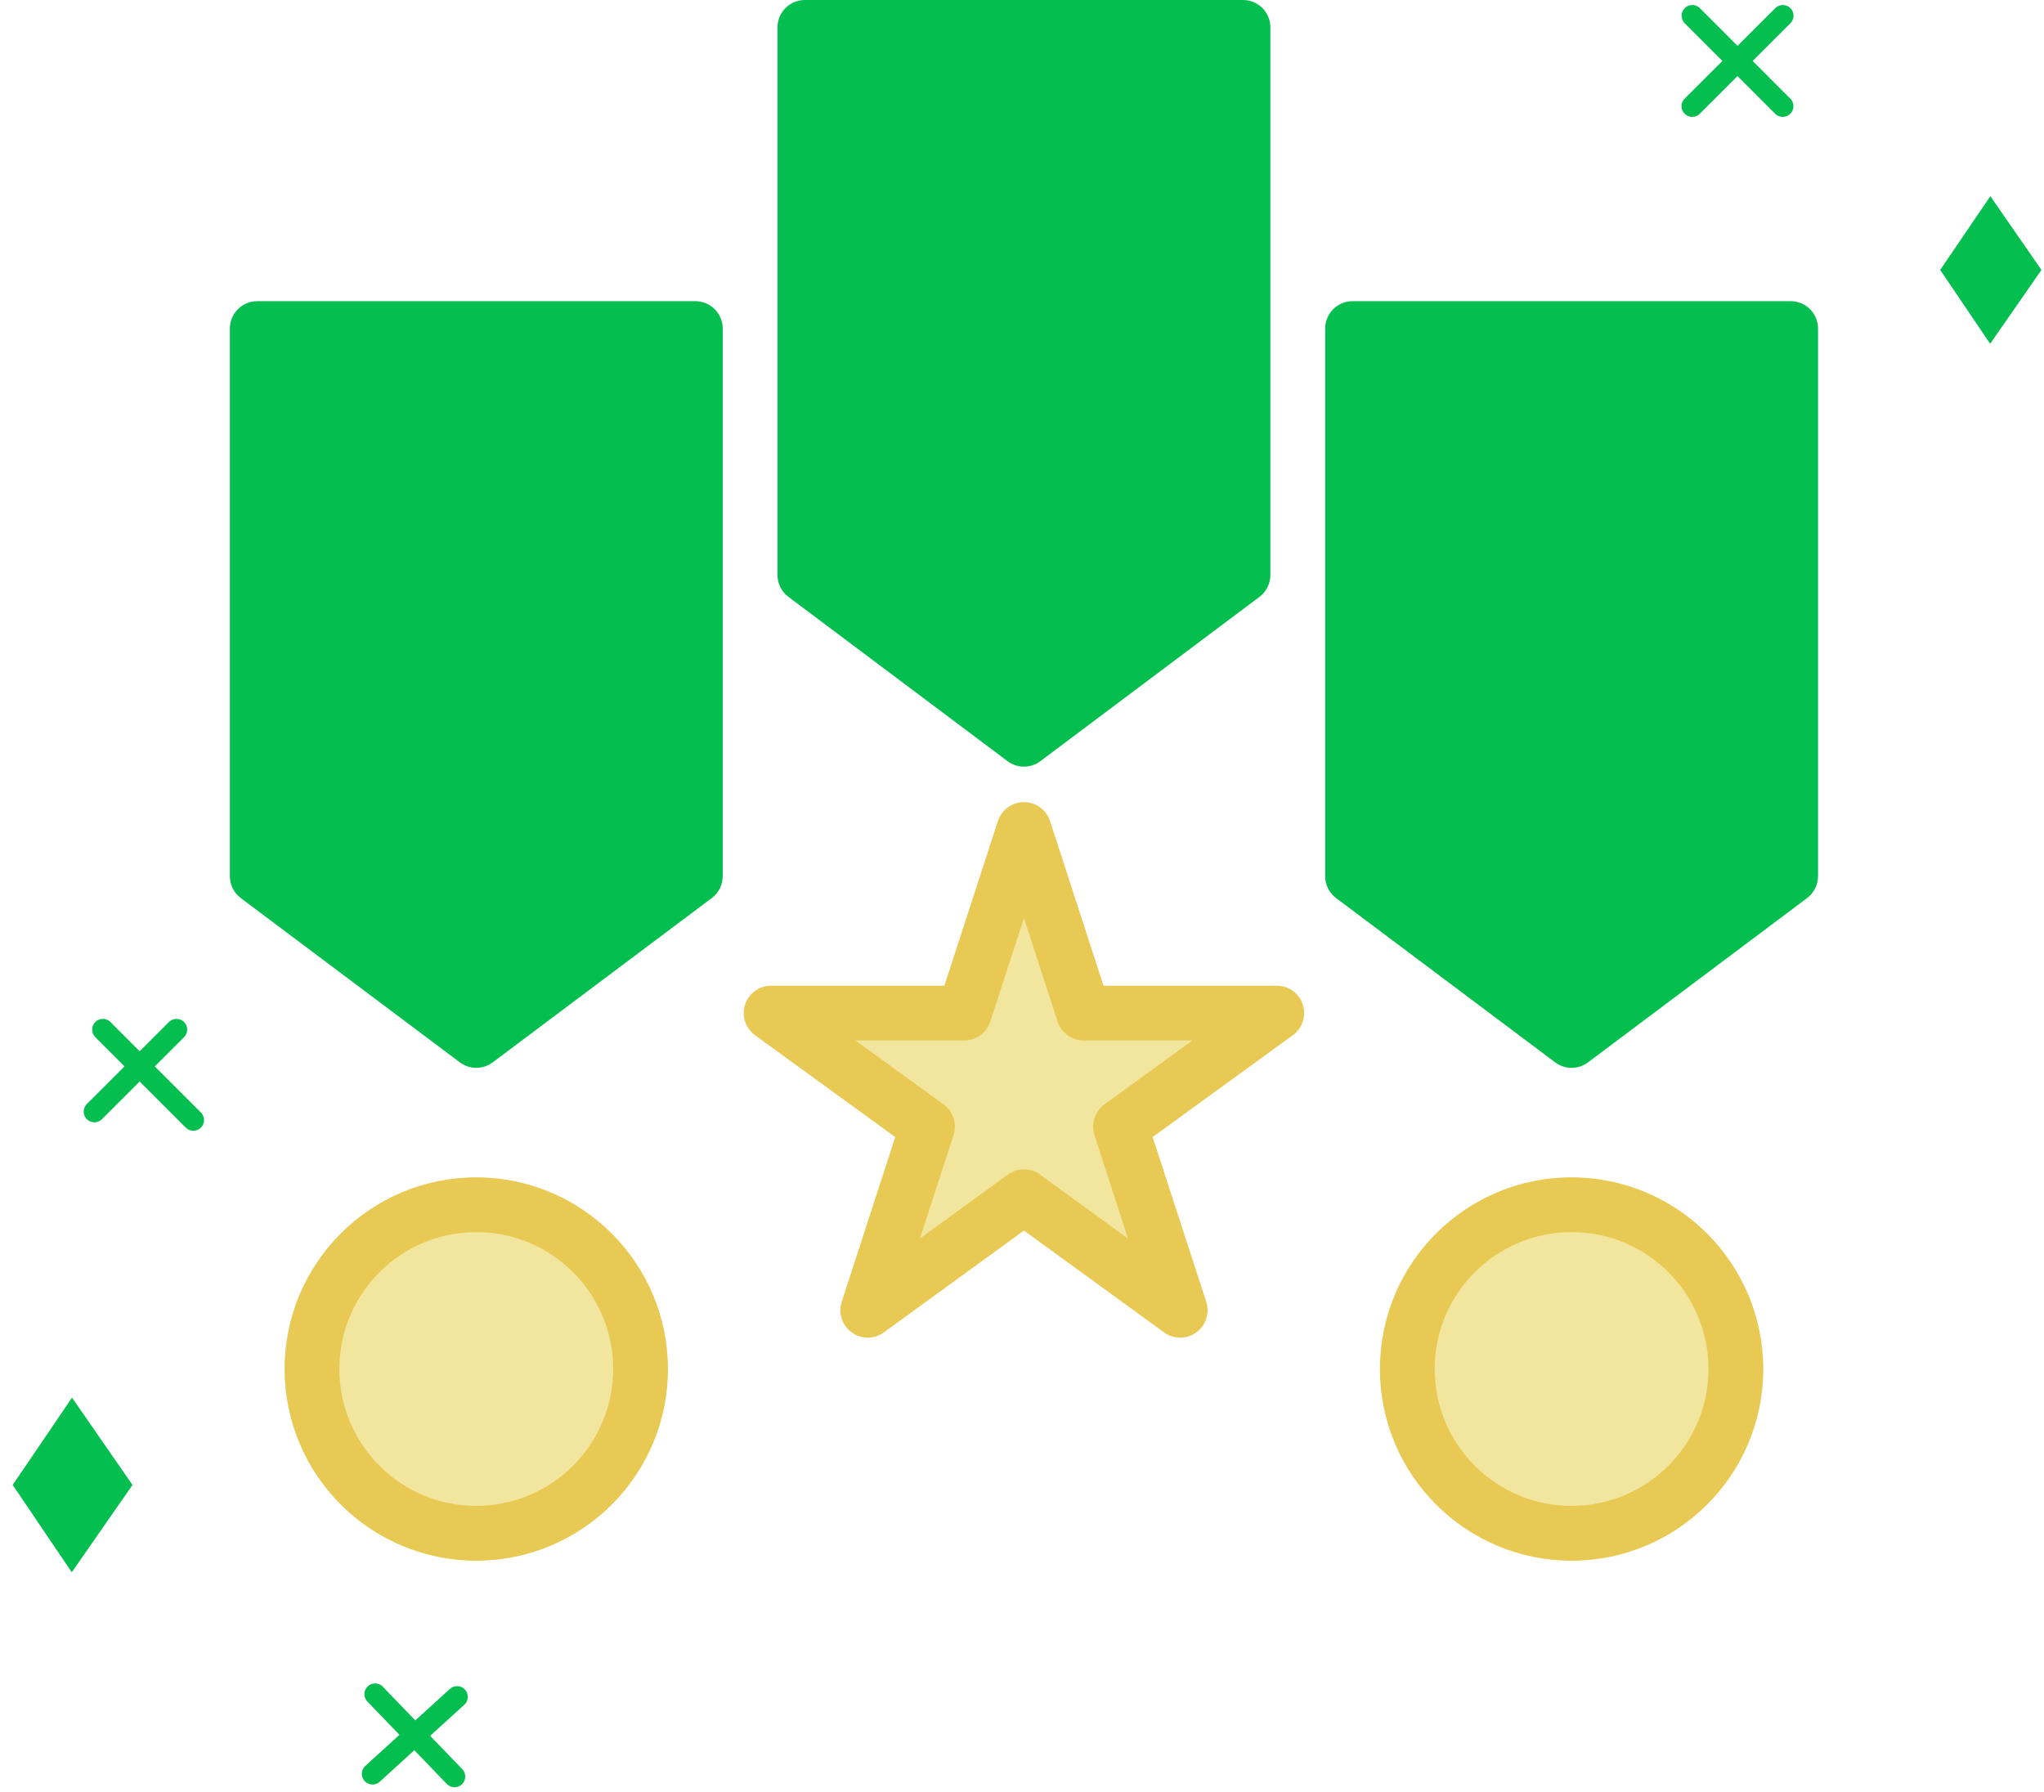 <svg xmlns="http://www.w3.org/2000/svg" width="130" height="114" viewBox="0 0 130 114">
  <g fill="none" fill-rule="evenodd">
    <g fill-rule="nonzero" transform="translate(14)">
      <polygon fill="#F2E59E" points="55.4 64.397 51.685 52.809 47.971 64.397 35.955 64.397 45.677 71.558 41.964 83.146 51.685 75.984 61.407 83.146 57.694 71.558 67.416 64.397"/>
      <path fill="#F2E59E" d="M86.517 76.404C80.311 76.404 75.281 81.435 75.281 87.64 75.281 93.846 80.311 98.876 86.517 98.876 92.722 98.876 97.753 93.846 97.753 87.64 97.753 81.435 92.722 76.404 86.517 76.404zM26.966 87.079C26.966 92.973 22.187 97.753 16.292 97.753 10.397 97.753 5.618 92.973 5.618 87.079 5.618 81.184 10.397 76.404 16.292 76.404 22.187 76.404 26.966 81.184 26.966 87.079z"/>
      <path fill="#E8C953" d="M68.862 63.9C68.628 63.182 67.959 62.696 67.203 62.697L56.184 62.697 52.78 52.217C52.545 51.503 51.878 51.02 51.125 51.02 50.373 51.02 49.706 51.503 49.47 52.217L46.063 62.697 35.044 62.697C34.29 62.697 33.62 63.182 33.387 63.9 33.153 64.618 33.409 65.403 34.02 65.847L42.938 72.324 39.534 82.803C39.3 83.521 39.556 84.307 40.166 84.75 40.777 85.194 41.604 85.194 42.213 84.75L51.124 78.273 60.037 84.75C60.647 85.194 61.474 85.194 62.085 84.75 62.695 84.307 62.951 83.521 62.718 82.803L59.309 72.324 68.224 65.847C68.836 65.405 69.094 64.618 68.862 63.9zM56.24 70.25C55.63 70.694 55.375 71.479 55.608 72.197L57.741 78.782 52.147 74.713C51.537 74.269 50.71 74.269 50.1 74.713L44.506 78.782 46.646 72.197C46.879 71.479 46.624 70.694 46.014 70.25L40.405 66.18 47.327 66.18C48.082 66.18 48.75 65.694 48.983 64.976L51.124 58.391 53.264 64.976C53.497 65.694 54.165 66.18 54.921 66.18L61.843 66.18 56.24 70.25zM85.955 74.888C79.222 74.888 73.764 80.345 73.764 87.079 73.764 93.812 79.222 99.27 85.955 99.27 92.688 99.27 98.146 93.812 98.146 87.079 98.138 80.349 92.685 74.895 85.955 74.888zM85.955 95.787C81.146 95.787 77.247 91.888 77.247 87.079 77.247 82.27 81.146 78.371 85.955 78.371 90.764 78.371 94.663 82.27 94.663 87.079 94.657 91.886 90.762 95.781 85.955 95.787zM16.292 74.888C9.559 74.888 4.101 80.345 4.101 87.079 4.101 93.812 9.559 99.27 16.292 99.27 23.025 99.27 28.483 93.812 28.483 87.079 28.475 80.349 23.022 74.895 16.292 74.888zM16.292 95.787C11.483 95.787 7.584 91.888 7.584 87.079 7.584 82.27 11.483 78.371 16.292 78.371 21.101 78.371 25 82.27 25 87.079 24.994 91.886 21.099 95.781 16.292 95.787z"/>
      <path fill="#05BE50" d="M50.078 48.415C50.698 48.881 51.55 48.881 52.169 48.415L66.101 37.966C66.539 37.638 66.798 37.122 66.798 36.573L66.798 1.742C66.798.78 66.018 0 65.056 0L37.191 0C36.229 0 35.449.78 35.449 1.742L35.449 36.573C35.449 37.122 35.708 37.638 36.146 37.966L50.078 48.415zM84.91 67.573C85.529 68.038 86.381 68.038 87 67.573L100.933 57.123C101.371 56.795 101.629 56.279 101.629 55.73L101.629 20.899C101.629 19.937 100.849 19.157 99.888 19.157L72.022 19.157C71.061 19.157 70.281 19.937 70.281 20.899L70.281 55.73C70.281 56.279 70.539 56.795 70.977 57.123L84.91 67.573zM15.247 67.573C15.866 68.038 16.718 68.038 17.337 67.573L31.27 57.123C31.708 56.795 31.966 56.279 31.966 55.73L31.966 20.899C31.966 19.937 31.186 19.157 30.225 19.157L2.36 19.157C1.398 19.157.618 19.937.618 20.899L.618 55.73C.618 56.279.876 56.795 1.314 57.123L15.247 67.573z"/>
    </g>
    <g transform="translate(0 1)">
      <g transform="translate(.807 64.49)">
        <line x1="28.101" x2="23.05" y1="47.51" y2="42.268" stroke="#05BE50" stroke-linecap="round" stroke-width="1.361"/>
        <line x1="22.886" x2="28.265" y1="47.337" y2="42.441" stroke="#05BE50" stroke-linecap="round" stroke-width="1.361"/>
        <line x1="11.488" x2="5.737" y1="5.754" stroke="#05BE50" stroke-linecap="round" stroke-width="1.361"/>
        <line x1="5.196" x2="10.418" y1="5.216" stroke="#05BE50" stroke-linecap="round" stroke-width="1.361"/>
        <polygon fill="#05BE50" fill-rule="nonzero" points="0 28.964 3.773 23.41 7.621 28.964 3.758 34.517"/>
      </g>
      <g transform="translate(107.627)">
        <line x1="5.755" x2=".005" y1="5.754" stroke="#05BE50" stroke-linecap="round" stroke-width="1.361"/>
        <line x2="5.761" y1="5.754" stroke="#05BE50" stroke-linecap="round" stroke-width="1.361"/>
        <polygon fill="#05BE50" fill-rule="nonzero" points="15.771 16.171 18.96 11.477 22.212 16.171 18.948 20.865"/>
      </g>
    </g>
  </g>
</svg>
